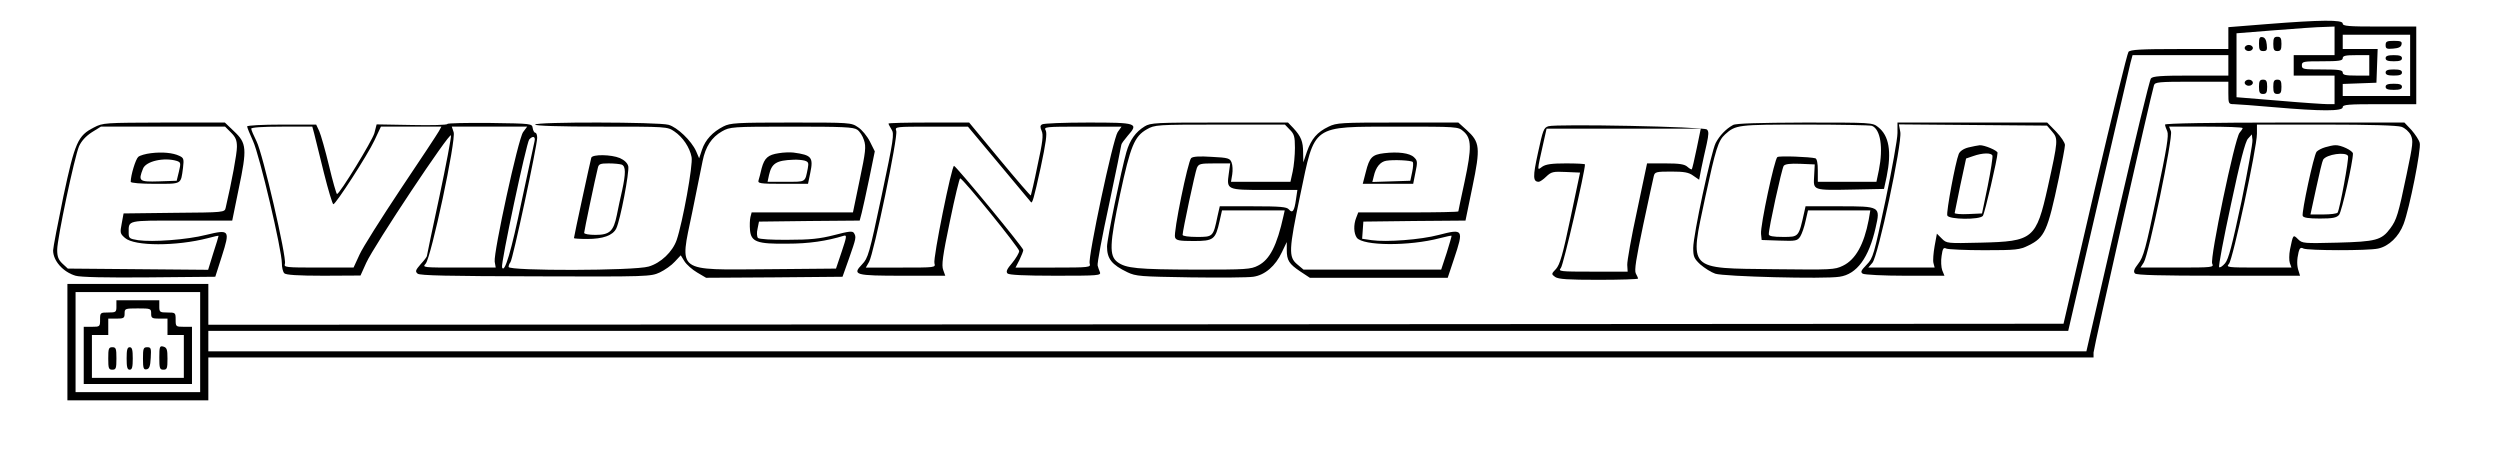 <?xml version="1.0" standalone="no"?>
<!DOCTYPE svg PUBLIC "-//W3C//DTD SVG 20010904//EN"
 "http://www.w3.org/TR/2001/REC-SVG-20010904/DTD/svg10.dtd">
<svg version="1.0" xmlns="http://www.w3.org/2000/svg"
 width="1224pt" height="224pt" viewBox="0 0 1224 224"
 preserveAspectRatio="xMidYMid meet">

<g transform="translate(0,224) scale(0.1,-0.1)"
fill="#000000" stroke="none">
<path d="M11098 2122 l-188 -15 0 -54 0 -53 -239 0 c-191 0 -241 -3 -250 -14
-6 -7 -80 -310 -165 -672 l-153 -659 -4542 -3 -4541 -2 0 100 0 100 -345 0
-345 0 0 -285 0 -285 345 0 345 0 0 105 0 105 4615 0 4615 0 0 24 c0 19 278
1249 296 1309 5 15 23 17 185 17 l179 0 0 -55 c0 -53 1 -55 28 -55 15 0 104
-7 197 -15 230 -20 335 -20 335 0 0 13 27 15 180 15 l180 0 0 190 0 190 -180
0 c-153 0 -180 2 -180 15 0 19 -107 18 -372 -3z m332 -82 l0 -70 -100 0 -100
0 0 -50 0 -50 100 0 100 0 0 -70 0 -70 -32 0 c-18 0 -126 7 -240 17 l-208 17
0 156 0 157 188 15 c103 8 211 16 240 16 l52 2 0 -70z m370 -120 l0 -150 -165
0 -165 0 0 30 0 29 83 3 82 3 3 83 3 82 -86 0 -85 0 0 35 0 35 165 0 165 0 0
-150z m-890 0 l0 -50 -184 0 c-146 0 -186 -3 -195 -14 -7 -8 -80 -312 -164
-675 l-152 -661 -4597 0 -4598 0 0 50 0 50 4553 0 4553 0 148 638 c81 350 152
654 157 675 l10 37 234 0 235 0 0 -50z m690 0 l0 -50 -65 0 c-51 0 -65 3 -65
15 0 12 -18 15 -100 15 -93 0 -100 1 -100 20 0 19 7 20 100 20 82 0 100 3 100
15 0 12 14 15 65 15 l65 0 0 -50z m-10620 -1355 l0 -245 -305 0 -305 0 0 245
0 245 305 0 305 0 0 -245z"/>
<path d="M11060 2026 c0 -30 4 -36 21 -36 17 0 20 5 17 32 -2 22 -9 34 -20 36
-15 3 -18 -4 -18 -32z"/>
<path d="M11130 2025 c0 -28 4 -35 20 -35 16 0 20 7 20 35 0 28 -4 35 -20 35
-16 0 -20 -7 -20 -35z"/>
<path d="M10990 2005 c0 -8 9 -15 20 -15 11 0 20 7 20 15 0 8 -9 15 -20 15
-11 0 -20 -7 -20 -15z"/>
<path d="M10990 1835 c0 -8 9 -15 20 -15 11 0 20 7 20 15 0 8 -9 15 -20 15
-11 0 -20 -7 -20 -15z"/>
<path d="M11060 1815 c0 -28 4 -35 20 -35 16 0 20 7 20 35 0 28 -4 35 -20 35
-16 0 -20 -7 -20 -35z"/>
<path d="M11130 1815 c0 -28 4 -35 20 -35 16 0 20 7 20 35 0 28 -4 35 -20 35
-16 0 -20 -7 -20 -35z"/>
<path d="M11680 2019 c0 -17 5 -20 37 -17 27 2 39 8 41 21 3 14 -4 17 -37 17
-35 0 -41 -3 -41 -21z"/>
<path d="M11680 1955 c0 -11 11 -15 40 -15 29 0 40 4 40 15 0 11 -11 15 -40
15 -29 0 -40 -4 -40 -15z"/>
<path d="M11680 1885 c0 -11 11 -15 40 -15 29 0 40 4 40 15 0 11 -11 15 -40
15 -29 0 -40 -4 -40 -15z"/>
<path d="M11680 1815 c0 -11 11 -15 40 -15 29 0 40 4 40 15 0 11 -11 15 -40
15 -29 0 -40 -4 -40 -15z"/>
<path d="M570 740 c0 -28 -2 -30 -40 -30 -39 0 -40 -1 -40 -35 0 -34 -1 -35
-40 -35 l-40 0 0 -140 0 -140 265 0 265 0 0 140 0 140 -40 0 c-39 0 -40 1 -40
35 0 34 -1 35 -40 35 -38 0 -40 2 -40 30 l0 30 -105 0 -105 0 0 -30z m170 -35
c0 -22 4 -25 40 -25 l40 0 0 -40 0 -40 40 0 40 0 0 -105 0 -105 -225 0 -225 0
0 105 0 105 40 0 40 0 0 40 0 40 40 0 c36 0 40 3 40 25 0 24 2 25 65 25 63 0
65 -1 65 -25z"/>
<path d="M780 489 c0 -52 2 -59 20 -59 18 0 20 7 20 54 0 45 -3 54 -20 59 -18
5 -20 0 -20 -54z"/>
<path d="M530 485 c0 -48 2 -55 20 -55 18 0 20 7 20 55 0 48 -2 55 -20 55 -18
0 -20 -7 -20 -55z"/>
<path d="M620 485 c0 -42 3 -55 15 -55 12 0 15 13 15 55 0 42 -3 55 -15 55
-12 0 -15 -13 -15 -55z"/>
<path d="M700 484 c0 -47 3 -55 18 -52 13 2 18 15 20 56 3 47 1 52 -17 52 -19
0 -21 -6 -21 -56z"/>
<path d="M460 1616 c-79 -40 -93 -72 -150 -339 -27 -131 -50 -250 -50 -263 0
-51 49 -106 110 -124 22 -7 151 -10 360 -8 l324 3 32 100 c41 129 39 133 -77
105 -94 -24 -262 -36 -333 -26 -42 7 -46 9 -46 36 0 63 -11 60 259 60 l248 0
32 157 c41 195 39 222 -23 280 l-45 43 -298 0 c-291 -1 -299 -1 -343 -24z
m671 -25 c23 -23 29 -38 29 -70 0 -34 -25 -169 -55 -298 -5 -23 -6 -23 -253
-25 l-247 -3 -9 -49 c-9 -46 -8 -50 16 -71 47 -41 251 -41 406 -1 28 8 52 13
52 11 0 -2 -11 -40 -26 -85 l-25 -81 -344 3 -343 3 -26 24 c-20 19 -26 34 -26
68 0 55 85 456 107 507 12 26 33 49 62 68 l45 28 304 0 304 0 29 -29z"/>
<path d="M739 1490 c-26 -3 -54 -11 -62 -18 -13 -11 -37 -90 -37 -122 0 -6 50
-10 119 -10 133 0 126 -4 137 78 5 43 4 49 -18 59 -31 15 -84 20 -139 13z
m127 -38 c19 -7 20 -10 10 -52 l-11 -45 -87 -3 c-97 -3 -102 1 -78 62 14 37
103 57 166 38z"/>
<path d="M2190 1633 c0 -5 -78 -7 -173 -5 l-173 3 -11 -43 c-11 -38 -170 -298
-183 -298 -3 0 -21 62 -39 138 -18 75 -40 152 -48 170 l-15 32 -169 0 c-93 0
-169 -4 -169 -9 0 -5 13 -37 29 -72 32 -69 141 -533 141 -598 0 -20 5 -42 12
-49 8 -8 65 -12 193 -12 l180 1 28 62 c38 84 411 645 415 624 2 -9 -24 -145
-57 -301 -34 -157 -61 -287 -61 -290 0 -3 -13 -21 -30 -39 -26 -30 -28 -36
-15 -47 11 -9 149 -12 577 -13 552 -2 564 -1 608 19 25 12 58 35 74 53 l29 31
18 -29 c10 -16 38 -41 62 -55 l44 -26 334 2 334 3 32 90 c35 100 36 104 24
124 -7 11 -24 9 -97 -10 -70 -18 -118 -23 -226 -23 -79 -1 -141 3 -147 9 -5 6
-7 25 -2 45 l7 35 247 3 246 2 10 38 c5 20 22 96 37 169 l27 132 -24 48 c-13
26 -39 58 -58 70 -33 23 -40 23 -328 23 -269 0 -297 -2 -331 -19 -53 -27 -89
-66 -105 -114 l-14 -42 -15 35 c-23 51 -92 117 -135 129 -50 14 -653 15 -653
1 0 -6 115 -10 324 -10 319 0 323 0 357 -23 42 -28 76 -79 85 -126 8 -37 -44
-321 -73 -406 -20 -58 -78 -113 -137 -130 -69 -21 -686 -22 -686 -2 0 7 4 17
9 23 11 10 131 570 131 609 0 14 -4 25 -9 25 -5 0 -11 10 -13 23 -3 22 -4 22
-210 25 -115 1 -208 -1 -208 -5z m-651 -50 c5 -21 26 -107 47 -190 21 -84 42
-153 46 -153 12 0 167 240 201 312 l32 68 148 0 148 0 -12 -22 c-7 -13 -91
-140 -187 -283 -95 -143 -187 -288 -202 -322 l-29 -63 -171 0 c-164 0 -171 1
-165 19 9 30 -108 538 -139 599 -14 28 -26 56 -26 62 0 6 53 10 150 10 l149 0
10 -37z m1022 10 c-24 -33 -145 -589 -139 -634 l5 -29 -180 0 c-177 0 -180 0
-163 19 27 30 150 607 137 644 l-9 27 184 0 185 0 -20 -27z m1636 12 c12 -8
27 -31 33 -51 11 -32 8 -57 -21 -195 l-33 -159 -248 0 -248 0 -6 -23 c-3 -13
-4 -41 -2 -63 5 -58 34 -69 183 -67 105 0 193 13 277 39 15 4 13 -6 -11 -78
l-28 -83 -332 -3 c-456 -3 -434 -20 -372 278 22 107 45 221 51 252 14 70 44
116 95 145 39 22 48 23 340 23 251 0 304 -2 322 -15z m-1580 -57 c-3 -13 -31
-142 -62 -288 -52 -252 -85 -362 -97 -329 -7 18 119 608 133 626 18 20 32 15
26 -9z"/>
<path d="M3813 1490 c-53 -8 -70 -23 -84 -74 -5 -22 -12 -49 -15 -58 -5 -16 5
-18 118 -18 l124 0 11 53 c16 77 7 88 -82 100 -16 2 -49 1 -72 -3z m125 -36
c20 -6 22 -11 17 -38 -14 -70 -8 -66 -106 -66 l-91 0 7 33 c13 57 35 72 120
75 17 1 40 -1 53 -4z"/>
<path d="M4350 1635 c0 -3 7 -16 15 -29 14 -21 10 -47 -49 -326 -60 -284 -66
-304 -95 -334 -50 -52 -36 -56 200 -56 l207 0 -10 28 c-9 23 -3 68 33 240 24
117 47 211 50 209 18 -6 289 -341 289 -356 0 -9 -16 -36 -34 -58 -26 -30 -32
-43 -23 -52 7 -7 80 -11 235 -11 210 0 224 1 217 18 -4 9 -9 24 -11 32 -3 8
22 143 56 299 33 156 60 288 60 292 0 5 14 24 31 44 55 62 47 65 -193 65 -117
0 -219 -4 -226 -9 -10 -6 -10 -13 -2 -32 9 -19 5 -54 -20 -168 -16 -80 -32
-146 -33 -148 -2 -2 -71 78 -153 177 l-149 180 -197 0 c-109 0 -198 -2 -198
-5z m541 -197 c84 -101 154 -185 156 -187 7 -10 14 14 48 168 26 122 32 167
25 182 -10 18 -6 19 180 19 l191 0 -19 -27 c-23 -34 -146 -613 -137 -643 6
-19 1 -20 -178 -20 l-185 0 19 37 c10 21 19 43 19 49 0 12 -325 406 -339 412
-11 4 -104 -454 -96 -477 6 -21 5 -21 -165 -21 l-171 0 16 28 c23 40 143 616
133 641 -7 21 -5 21 172 21 l179 0 152 -182z"/>
<path d="M5604 1621 c-44 -27 -72 -66 -89 -125 -26 -91 -95 -427 -95 -463 0
-60 23 -89 100 -126 42 -20 64 -21 308 -25 144 -2 283 -1 308 3 57 8 109 53
140 120 l24 50 0 -38 c0 -52 11 -69 66 -106 l47 -31 338 0 337 0 31 93 c48
144 46 148 -74 117 -90 -24 -257 -36 -329 -26 l-47 7 3 42 3 42 250 3 250 2
34 165 c40 193 37 219 -29 279 l-40 36 -297 0 c-277 0 -299 -1 -338 -20 -57
-27 -84 -60 -106 -122 l-18 -53 -1 48 c0 54 -10 79 -48 120 l-26 27 -335 0
c-311 0 -338 -1 -367 -19z m711 -16 c21 -21 25 -33 25 -89 0 -36 -5 -88 -11
-116 l-11 -50 -145 0 -146 0 6 36 c3 19 2 46 -3 58 -8 21 -16 24 -97 28 -60 4
-92 2 -101 -6 -16 -15 -88 -366 -79 -388 5 -15 20 -18 91 -18 98 0 107 7 127
97 l12 53 154 0 153 0 -6 -27 c-32 -145 -67 -214 -124 -243 -36 -19 -59 -20
-307 -20 -285 1 -340 6 -382 37 -41 31 -39 87 13 332 51 237 70 283 131 318
39 22 46 23 358 23 l318 0 24 -25z m850 -8 c40 -34 41 -81 6 -245 -17 -78 -31
-145 -31 -147 0 -3 -110 -5 -245 -5 l-245 0 -10 -26 c-14 -35 -12 -77 3 -98
30 -40 255 -42 407 -2 30 8 56 13 57 12 1 -1 -10 -39 -24 -84 l-27 -82 -337 0
-337 0 -31 26 c-43 36 -41 71 15 339 73 349 52 334 471 335 299 0 302 0 328
-23z m-1149 -208 c-11 -78 -9 -79 176 -79 l160 0 -7 -47 c-8 -57 -17 -69 -35
-48 -10 12 -41 15 -175 15 l-163 0 -11 -48 c-21 -102 -22 -102 -101 -102 -39
0 -70 4 -70 10 0 20 61 306 70 328 9 20 16 22 86 22 l77 0 -7 -51z"/>
<path d="M6777 1490 c-59 -7 -72 -20 -90 -92 l-15 -58 123 0 124 0 11 56 c11
51 10 58 -7 74 -21 21 -79 28 -146 20z m140 -43 c3 -4 2 -26 -3 -49 l-9 -43
-93 -3 -93 -3 7 28 c10 45 32 71 61 76 36 6 121 2 130 -6z"/>
<path d="M8485 1628 c-35 -19 -66 -52 -85 -88 -23 -46 -110 -451 -110 -514 0
-42 4 -52 35 -81 20 -17 52 -38 73 -45 41 -14 532 -27 608 -15 85 12 144 93
177 240 24 105 24 105 -179 105 l-164 0 -6 -27 c-28 -125 -26 -123 -105 -123
-48 0 -69 4 -69 13 -1 28 64 323 73 335 7 9 32 12 81 10 l71 -3 -3 -57 c-4
-71 -9 -70 193 -66 l149 3 13 60 c25 123 12 201 -42 243 -27 22 -34 22 -359
22 -223 -1 -338 -4 -351 -12z m680 -4 c42 -17 56 -106 34 -217 l-12 -57 -143
0 -144 0 0 55 c0 36 -4 57 -12 60 -26 7 -176 13 -186 6 -14 -9 -84 -336 -80
-376 l3 -30 87 -3 c81 -3 88 -1 102 20 8 13 20 47 26 76 l12 52 153 0 152 0
-8 -47 c-23 -120 -64 -194 -126 -224 -41 -20 -56 -20 -335 -17 -431 5 -416
-10 -339 353 51 236 63 276 97 307 52 47 62 48 391 48 171 0 319 -3 328 -6z"/>
<path d="M9290 1588 c0 -29 -27 -178 -59 -331 -57 -268 -60 -280 -92 -313 -28
-29 -31 -36 -19 -44 8 -5 102 -10 207 -10 l193 0 -11 27 c-5 14 -7 46 -3 70 5
36 9 43 23 36 9 -4 93 -8 186 -8 155 0 174 2 216 23 80 39 94 70 149 330 16
78 30 151 30 162 0 11 -19 40 -43 65 l-44 45 -366 0 -367 0 0 -52z m757 8 c30
-35 30 -42 -21 -272 -57 -254 -71 -266 -328 -272 -166 -4 -167 -4 -191 20
l-24 24 -11 -60 c-6 -34 -9 -71 -6 -83 l6 -23 -163 0 -162 0 20 23 c28 30 146
583 137 640 l-7 38 363 -3 362 -3 25 -29z"/>
<path d="M9637 1518 c-24 -6 -42 -19 -47 -32 -16 -39 -62 -285 -56 -301 7 -20
158 -22 174 -2 9 11 72 281 72 309 0 11 -64 38 -87 37 -10 -1 -35 -6 -56 -11z
m118 -40 c2 -7 -8 -74 -23 -148 l-28 -135 -67 -3 c-37 -2 -67 1 -67 5 1 4 13
66 28 137 l28 130 35 12 c45 16 89 17 94 2z"/>
<path d="M10600 1630 c0 -5 5 -20 11 -33 8 -19 -2 -82 -52 -318 -53 -255 -65
-299 -90 -330 -21 -27 -25 -39 -16 -48 8 -8 125 -11 410 -11 l398 0 -7 23 c-9
25 -9 56 0 93 5 20 11 24 24 17 22 -10 315 -11 365 0 53 11 102 59 125 120 29
76 87 368 79 397 -3 14 -22 42 -40 63 l-35 37 -586 0 c-358 0 -586 -4 -586
-10z m1158 -11 c17 -6 36 -23 45 -40 13 -28 11 -44 -20 -192 -41 -197 -49
-223 -80 -265 -43 -58 -70 -65 -259 -70 -165 -4 -172 -4 -193 17 -24 24 -24
23 -39 -50 -5 -25 -5 -55 -1 -67 l8 -22 -161 0 c-154 0 -160 1 -145 18 19 21
137 569 137 637 l0 45 339 0 c213 0 349 -4 369 -11z m-778 -6 c0 -3 -7 -14
-15 -23 -23 -25 -147 -618 -134 -641 9 -18 2 -19 -171 -19 l-180 0 16 25 c24
37 144 613 133 642 l-9 23 180 0 c99 0 180 -3 180 -7z m-6 -361 c-46 -215 -63
-281 -80 -301 -12 -14 -25 -23 -29 -19 -4 4 22 142 58 308 45 212 70 307 83
321 l19 21 3 -27 c2 -14 -23 -151 -54 -303z"/>
<path d="M11384 1519 c-17 -5 -36 -15 -42 -22 -14 -17 -74 -297 -68 -314 4 -9
28 -13 84 -13 63 0 82 4 94 18 13 14 68 259 68 300 0 14 -59 43 -87 41 -10 0
-32 -5 -49 -10z m112 -43 c5 -14 -40 -258 -51 -277 -4 -5 -35 -9 -69 -9 l-64
0 28 129 c15 70 30 133 34 139 16 27 113 40 122 18z"/>
<path d="M7581 1622 c-23 -7 -27 -19 -51 -130 -26 -118 -25 -142 4 -142 5 0
22 11 36 25 25 24 34 26 96 23 l70 -3 -47 -223 c-38 -181 -52 -228 -71 -249
-23 -24 -23 -25 -4 -39 16 -11 62 -14 213 -14 106 0 193 3 193 6 0 3 -5 14
-11 25 -8 15 1 70 36 237 25 119 49 227 52 240 5 20 11 22 85 22 64 0 86 -4
108 -20 l29 -20 11 57 c7 32 18 85 26 118 10 47 11 62 1 71 -14 14 -736 28
-776 16z m726 -109 c-11 -54 -22 -100 -24 -102 -1 -2 -11 3 -21 12 -14 13 -39
17 -108 17 l-90 0 -49 -232 c-28 -128 -49 -248 -48 -265 l2 -33 -171 0 c-162
0 -170 1 -156 18 12 12 118 471 118 507 0 3 -42 5 -93 5 -69 0 -98 -4 -116
-16 -26 -19 -27 -29 6 119 l15 67 377 0 378 0 -20 -97z"/>
<path d="M2895 1468 c-4 -13 -85 -386 -85 -394 0 -2 29 -4 65 -4 77 0 125 17
142 51 20 40 65 278 59 305 -4 16 -19 30 -41 40 -43 18 -134 19 -140 2z m149
-34 c20 -8 20 -43 2 -126 -8 -35 -20 -89 -26 -121 -16 -79 -35 -97 -105 -97
-30 0 -55 4 -55 10 0 9 55 271 67 318 4 19 12 22 53 22 27 0 55 -3 64 -6z"/>
</g>
</svg>
